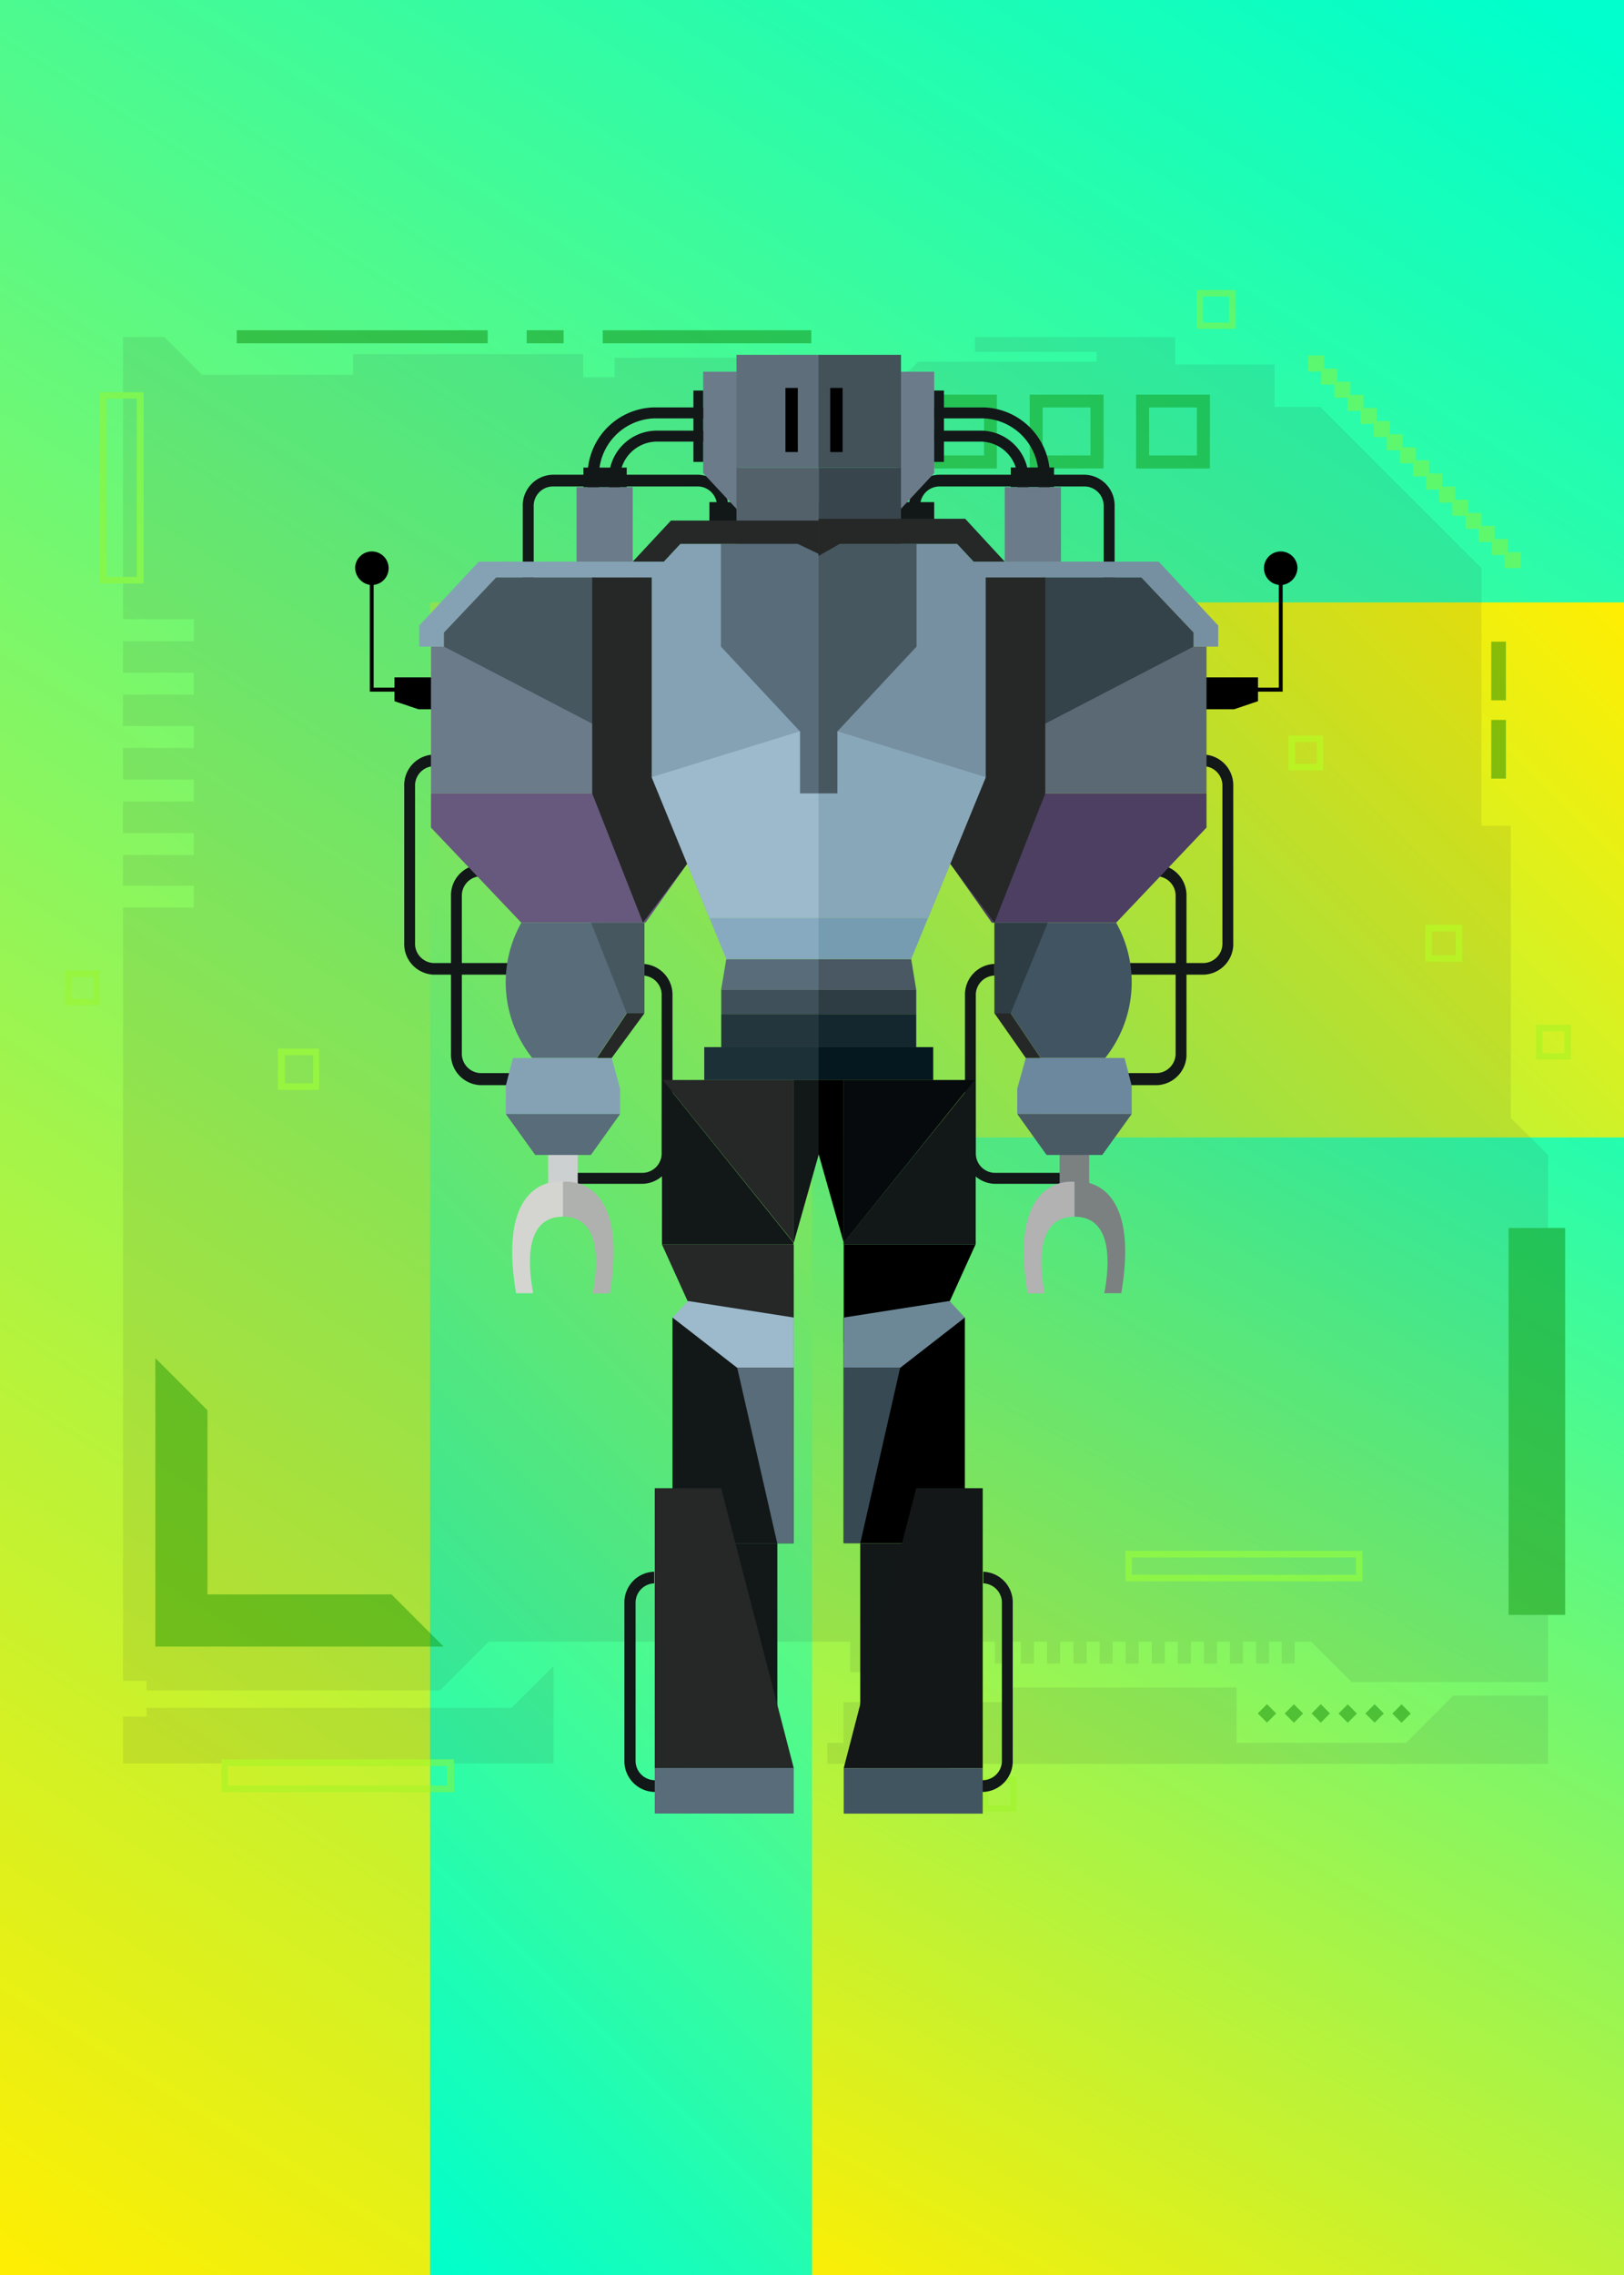 <svg xmlns="http://www.w3.org/2000/svg" xmlns:xlink="http://www.w3.org/1999/xlink" viewBox="0 0 148.25 207.55"><defs><linearGradient id="Degradado_sin_nombre_2" x1="139.68" y1="-0.46" x2="6.35" y2="211.54" gradientUnits="userSpaceOnUse"><stop offset="0" stop-color="#0fc"/><stop offset="1" stop-color="#ffee02"/></linearGradient><linearGradient id="Degradado_sin_nombre_2-2" x1="28.36" y1="196.65" x2="159.15" y2="65.86" xlink:href="#Degradado_sin_nombre_2"/><linearGradient id="Degradado_sin_nombre_2-3" x1="151.62" y1="81.54" x2="79.62" y2="213.54" xlink:href="#Degradado_sin_nombre_2"/></defs><title>Asset 148</title><g id="Layer_2" data-name="Layer 2"><g id="Layer_3" data-name="Layer 3"><rect width="148.25" height="207.55" style="fill:url(#Degradado_sin_nombre_2)"/><rect x="39.26" y="54.96" width="108.99" height="152.59" style="fill:url(#Degradado_sin_nombre_2-2)"/><rect x="74.13" y="103.77" width="74.13" height="103.78" style="fill:url(#Degradado_sin_nombre_2-3)"/><g style="opacity:0.45"><path d="M46.69,155.81,50.53,152v8.88H11.23V156.6h2.15v-.79ZM137.92,102V75.34h-2.68V51.84L120.52,37.12h-4.17V33.25h-9.07v-2.5H89v1.36h11.11V33H83.83l-1.64,1.64H72.57v-2H56.11v1.78H53.24V32.31h-21v1.88H18.43L15,30.75H11.23V56.5h6.46v2H11.23v2.87h6.46v2H11.23v2.87h6.46v2H11.23v2.88h6.46v2H11.23v2.88h6.46v2H11.23V80.8h6.46v2H11.23v70.55h2.15v.87H40.16l4.45-4.45h33v2.79H88.34v-2.79h2.48v2H92v-2H93.2v2h1.19v-2h1.19v2h1.19v-2H98v2h1.19v-2h1.19v2h1.19v-2h1.19v2h1.19v-2h1.19v2h1.19v-2h1.19v2h1.19v-2h1.19v2h1.19v-2h1.19v2h1.19v-2h1.19v2h1.19v-2H117v2h1.19v-2h1.5l3.68,3.68h17.95V105.37Zm-9.57,57H112.88v-5.05H92.21v1.34H77v3.71H75.52v1.92h65.8v-6.23h-8.66Z" style="fill:#2c2c30;opacity:0.2"/><rect x="115.07" y="155.73" width="1.19" height="1.19" transform="translate(144.41 -36.01) rotate(45)" style="fill:#097f00"/><rect x="117.53" y="155.73" width="1.19" height="1.19" transform="translate(145.13 -37.74) rotate(45)" style="fill:#097f00"/><rect x="119.98" y="155.73" width="1.19" height="1.19" transform="translate(145.85 -39.48) rotate(45)" style="fill:#097f00"/><rect x="122.44" y="155.73" width="1.19" height="1.19" transform="translate(146.57 -41.21) rotate(45)" style="fill:#097f00"/><rect x="124.89" y="155.73" width="1.19" height="1.19" transform="translate(147.29 -42.95) rotate(45)" style="fill:#097f00"/><rect x="127.35" y="155.73" width="1.19" height="1.19" transform="translate(148.01 -44.68) rotate(45)" style="fill:#097f00"/><rect x="137.72" y="112.03" width="5.16" height="35.3" style="fill:#097f00"/><rect x="55.02" y="30.13" width="19.04" height="1.19" style="fill:#097f00"/><rect x="48.08" y="30.13" width="3.37" height="1.19" transform="translate(99.53 61.45) rotate(180)" style="fill:#097f00"/><rect x="21.61" y="30.13" width="22.91" height="1.19" style="fill:#097f00"/><polygon points="14.18 150.22 40.5 150.22 35.74 145.46 18.94 145.46 18.94 128.66 14.18 123.9 14.18 150.22" style="fill:#097f00"/><rect x="136.13" y="58.54" width="1.34" height="5.35" style="fill:#097f00"/><rect x="136.13" y="65.68" width="1.34" height="5.35" style="fill:#097f00"/><path d="M84.27,36v6.74H91V36Zm5.56,5.55H85.46V37.17h4.37Z" style="fill:#097f00"/><path d="M94,36v6.74h6.74V36Zm5.55,5.55H95.18V37.17h4.36Z" style="fill:#097f00"/><path d="M103.71,36v6.74h6.74V36Zm5.55,5.55H104.9V37.17h4.36Z" style="fill:#097f00"/><polygon points="137.63 50.38 137.63 49.18 136.44 49.18 136.44 47.98 135.24 47.98 135.24 46.79 134.04 46.79 134.04 45.59 132.85 45.59 132.85 44.39 131.65 44.39 131.65 43.2 130.46 43.2 130.46 42 129.26 42 129.26 40.8 128.06 40.8 128.06 39.61 126.87 39.61 126.87 38.41 125.67 38.41 125.67 37.22 124.47 37.22 124.47 36.02 123.28 36.02 123.28 34.82 122.08 34.82 122.08 33.63 120.89 33.63 120.89 32.43 119.42 32.43 119.42 33.9 120.61 33.9 120.61 35.09 121.81 35.09 121.81 36.29 123.01 36.29 123.01 37.49 124.2 37.49 124.2 38.68 125.4 38.68 125.4 39.88 126.6 39.88 126.6 41.08 127.79 41.08 127.79 42.27 128.99 42.27 128.99 43.47 130.19 43.47 130.19 44.66 131.38 44.66 131.38 45.86 132.58 45.86 132.58 47.06 133.78 47.06 133.78 48.25 134.97 48.25 134.97 49.45 136.17 49.45 136.17 50.65 137.36 50.65 137.36 51.84 138.83 51.84 138.83 50.38 137.63 50.38" style="fill:#9bf424"/><path d="M29.14,99.14V95.67H25.37v3.77h3.77ZM26,96.27h2.58v2.57H26Zm76.75,48h21.61v-2.78H102.72Zm.59-2.18h20.43v1.58H103.31Zm26.77-54.34h3.38V84.37h-3.38Zm.6-2.78h2.18v2.18h-2.18Zm-9.92-15V67.11h-3.17v3.18h3.17Zm-2.57-2.28h2v2h-2ZM9.11,53.23h4V35.78h-4Zm.6-16.86h2.77V52.64H9.71ZM60.87,152.79h5v-5h-5Zm.6-4.37h3.76v3.77H61.47ZM20.22,163.5H41.44v-3H20.22Zm.59-2.38h20v1.78h-20Zm68.82,4.16H92.8v-3.17H89.63Zm.59-2.58h2v2h-2Zm50-69.21v3.17h3.17V93.49Zm.59.59h2v2h-2Zm-28-64.35V26.46h-3.57V30h3.57Zm-3-2.68h2.38v2.38h-2.38ZM5.94,91.71H9.11V88.53H5.94Zm.59-2.58h2v2h-2Z" style="fill:#9bf424"/></g><path d="M118.44,51.73a1.53,1.53,0,1,0-1.7,1.63v9.37h-2.36v.37h2.71V53.36A1.6,1.6,0,0,0,118.44,51.73Z"/><polygon points="112.65 64.71 114.84 63.97 114.84 61.8 106.73 61.8 106.73 64.71 112.65 64.71"/><path d="M32.42,51.73a1.53,1.53,0,1,1,1.69,1.63v9.37h2.37v.37H33.76V53.36A1.6,1.6,0,0,1,32.42,51.73Z"/><polygon points="38.21 64.71 36.01 63.97 36.01 61.8 44.12 61.8 44.12 64.71 38.21 64.71"/><rect x="64.76" y="45.81" width="20.52" height="2.03" style="fill:#121718"/><path d="M47.72,46.21v7.84h1V46.21a1.77,1.77,0,0,1,1.7-1.83H63.75a1.77,1.77,0,0,1,1.7,1.83h1a2.81,2.81,0,0,0-2.69-2.9H50.42A2.81,2.81,0,0,0,47.72,46.21Z" style="fill:#121718"/><path d="M43.86,99h7.31V97.9H43.86a1.77,1.77,0,0,1-1.7-1.83V81.77a1.77,1.77,0,0,1,1.7-1.83V78.88a2.8,2.8,0,0,0-2.69,2.89v14.3A2.8,2.8,0,0,0,43.86,99Z" style="fill:#121718"/><path d="M39.59,88.92H46.9V87.86H39.59A1.77,1.77,0,0,1,37.89,86V71.73a1.77,1.77,0,0,1,1.7-1.83V68.84a2.79,2.79,0,0,0-2.69,2.89V86A2.8,2.8,0,0,0,39.59,88.92Z" style="fill:#121718"/><path d="M58.7,108H51.39V107H58.7a1.77,1.77,0,0,0,1.7-1.83V90.84A1.77,1.77,0,0,0,58.7,89V87.94a2.81,2.81,0,0,1,2.69,2.9v14.29A2.81,2.81,0,0,1,58.7,108Z" style="fill:#121718"/><rect x="50.04" y="101.83" width="2.7" height="9.01" style="fill:#cdd0d0"/><polygon points="74.76 50.55 72.82 49.62 62.11 49.62 60.6 51.24 43.7 51.24 38.27 57.07 38.27 58.99 40.53 58.99 40.53 57.71 45.29 52.69 59.49 52.69 59.49 70.9 64.76 83.75 74.76 83.75 74.76 50.55" style="fill:#85a2b5"/><path d="M56.59,47.33h-1V43.81a4.38,4.38,0,0,1,4.22-4.52h6.28v1H59.86a3.4,3.4,0,0,0-3.27,3.5Z" style="fill:#121718"/><path d="M54.64,48.14h-1V43.59a6.22,6.22,0,0,1,6-6.42h6.68v1H59.68a5.23,5.23,0,0,0-5,5.4Z" style="fill:#121718"/><polygon points="39.34 58.99 39.34 72.39 54.29 72.39 54.29 52.69 45.29 52.69 40.53 57.71 40.53 58.99 39.34 58.99" style="fill:#6b7b8a"/><polygon points="39.34 72.39 39.34 75.5 47.59 84.18 58.93 84.18 62.73 78.8 59.49 70.9 59.49 52.69 54.29 52.69 54.29 72.39 39.34 72.39" style="fill:#67587d"/><rect x="52.63" y="44.44" width="5.13" height="6.8" style="fill:#6b7b8a"/><polygon points="64.19 33.91 64.19 43.16 67.47 46.68 67.47 33.91 64.19 33.91" style="fill:#6b7b8a"/><polygon points="74.72 42.66 74.72 50.53 72.82 49.62 67.23 49.62 67.23 42.66 74.72 42.66" style="fill:#53616a"/><polygon points="74.76 32.37 74.76 50.55 74.74 50.54 74.72 50.53 74.72 42.66 67.23 42.66 67.23 32.37 74.76 32.37" style="fill:#5e6f7b"/><rect x="63.3" y="35.63" width="0.89" height="6.51" style="fill:#121718"/><rect x="53.26" y="42.66" width="3.95" height="1.78" style="fill:#121718"/><polygon points="74.76 72.39 74.76 50.55 72.82 49.62 65.81 49.62 65.81 58.99 73.02 66.72 73.02 72.39 74.76 72.39" style="fill:#586c7a"/><polygon points="74.76 87.5 66.3 87.5 65.83 90.31 74.76 90.31 74.76 87.5" style="fill:#586c7a"/><path d="M47.59,84.18a11.06,11.06,0,0,0,1,12.34h5.87l2.73-4.08H58.7V84.18Z" style="fill:#586c7a"/><rect x="65.84" y="90.31" width="8.92" height="2.21" style="fill:#3f505a"/><rect x="65.84" y="92.52" width="8.92" height="3.01" style="fill:#23353d"/><rect x="64.29" y="95.53" width="10.47" height="3.01" style="fill:#1b3037"/><polygon points="74.76 83.75 64.76 83.75 66.3 87.5 74.76 87.5 74.76 83.75" style="fill:#87aac0"/><polygon points="46.82 96.52 55.84 96.52 56.61 99.33 56.61 101.63 46.17 101.63 46.17 99.07 46.82 96.52" style="fill:#85a2b5"/><polygon points="46.17 101.63 48.86 105.37 53.94 105.37 56.61 101.63 46.17 101.63" style="fill:#586c7a"/><polygon points="40.53 58.99 54.29 66.14 54.29 52.69 45.29 52.69 40.53 57.71 40.53 58.99" style="fill:#475760"/><path d="M51.39,111v-3.2s-6.14-.88-4.28,10.18h1.56C48.19,115.44,47.85,111,51.39,111Z" style="fill:#d4d5d1"/><path d="M54.11,118h1.56c1.86-11.06-4.28-10.18-4.28-10.18V111C54.93,111,54.59,115.44,54.11,118Z" style="fill:#aeb1ae"/><polygon points="72.46 98.53 60.49 98.53 72.46 113.38 72.46 98.53" style="fill:#252827"/><path d="M60.49,98.54h-.06v15h12v-.16Z" style="fill:#121718"/><polyline points="72.46 113.54 72.46 122.49 64.49 122.49 60.43 113.54" style="fill:#252827"/><polygon points="74.76 98.53 74.76 105.25 72.46 113.38 72.46 98.53 74.76 98.53" style="fill:#121718"/><rect x="61.39" y="120.2" width="11.07" height="20.6" style="fill:#121718"/><rect x="62.73" y="140.79" width="8.23" height="20.51" style="fill:#121718"/><polygon points="59.77 135.77 65.83 135.77 72.46 161.31 59.77 161.31 59.77 135.77" style="fill:#252827"/><polygon points="54.06 72.39 58.7 84.18 62.73 78.8 59.49 70.9 59.49 52.69 54.06 52.69 54.06 72.39" style="fill:#252827"/><polygon points="57.76 51.24 61.25 47.49 74.76 47.49 74.76 50.55 72.82 49.62 62.11 49.62 60.6 51.24 57.76 51.24" style="fill:#252827"/><path d="M59.72,163.48H67v-1.07H59.72a1.77,1.77,0,0,1-1.7-1.83v-14.3a1.77,1.77,0,0,1,1.7-1.83v-1.06A2.8,2.8,0,0,0,57,146.28v14.3A2.81,2.81,0,0,0,59.72,163.48Z" style="fill:#121718"/><rect x="59.77" y="161.3" width="12.69" height="4.15" style="fill:#586c7a"/><polygon points="73.02 66.72 59.49 70.9 64.76 83.75 74.76 83.75 74.76 72.39 73.02 72.39 73.02 66.72" style="fill:#9cbacc"/><polygon points="61.39 120.2 62.8 118.69 72.46 120.2 72.46 124.79 67.3 124.79 61.39 120.2" style="fill:#9cbacc"/><polygon points="67.3 124.79 70.95 140.79 72.46 140.79 72.46 124.79 67.3 124.79" style="fill:#586c7a"/><path d="M101.75,46.21v7.84h-1V46.21a1.77,1.77,0,0,0-1.7-1.83H85.73A1.77,1.77,0,0,0,84,46.21H83a2.8,2.8,0,0,1,2.69-2.9H99.06A2.81,2.81,0,0,1,101.75,46.21Z" style="fill:#121718"/><path d="M105.61,99h-7.3V97.9h7.3a1.78,1.78,0,0,0,1.71-1.83V81.77a1.78,1.78,0,0,0-1.71-1.83V78.88a2.8,2.8,0,0,1,2.7,2.89v14.3A2.8,2.8,0,0,1,105.61,99Z" style="fill:#121718"/><path d="M109.89,88.92h-7.31V87.86h7.31a1.77,1.77,0,0,0,1.7-1.83V71.73a1.77,1.77,0,0,0-1.7-1.83V68.84a2.8,2.8,0,0,1,2.69,2.89V86A2.8,2.8,0,0,1,109.89,88.92Z" style="fill:#121718"/><path d="M90.78,108h7.31V107H90.78a1.77,1.77,0,0,1-1.7-1.83V90.84A1.77,1.77,0,0,1,90.78,89V87.94a2.8,2.8,0,0,0-2.69,2.9v14.29A2.8,2.8,0,0,0,90.78,108Z" style="fill:#121718"/><rect x="96.74" y="101.83" width="2.7" height="9.01" transform="translate(196.17 212.67) rotate(180)" style="fill:#7b8081"/><polygon points="74.72 50.55 76.66 49.62 87.37 49.62 88.88 51.24 105.77 51.24 111.21 57.07 111.21 58.99 108.95 58.99 108.95 57.71 104.19 52.69 89.99 52.69 89.99 70.9 84.72 83.75 74.72 83.75 74.72 50.55" style="fill:#7690a1"/><path d="M92.89,47.33h1V43.81a4.38,4.38,0,0,0-4.22-4.52H83.34v1h6.28a3.4,3.4,0,0,1,3.27,3.5Z" style="fill:#121718"/><path d="M94.84,48.14h1V43.59a6.23,6.23,0,0,0-6-6.42H83.11v1H89.8a5.23,5.23,0,0,1,5,5.4Z" style="fill:#121718"/><polygon points="110.14 58.99 110.14 72.39 95.18 72.39 95.18 52.69 104.19 52.69 108.95 57.71 108.95 58.99 110.14 58.99" style="fill:#5a6974"/><polygon points="110.14 72.39 110.14 75.5 101.89 84.18 90.54 84.18 86.75 78.8 89.99 70.9 89.99 52.69 95.18 52.69 95.18 72.39 110.14 72.39" style="fill:#4d3f62"/><rect x="91.72" y="44.44" width="5.13" height="6.8" transform="translate(188.57 95.68) rotate(180)" style="fill:#6b7b8a"/><polygon points="85.28 33.91 85.28 43.16 82 46.68 82 33.91 85.28 33.91" style="fill:#6b7b8a"/><polygon points="82.25 42.66 82.25 49.62 76.66 49.62 74.76 50.53 74.76 42.66 82.25 42.66" style="fill:#38454c"/><polygon points="82.25 32.37 82.25 42.66 74.76 42.66 74.76 50.53 74.74 50.54 74.72 50.55 74.72 32.37 82.25 32.37" style="fill:#435158"/><rect x="85.29" y="35.63" width="0.89" height="6.51" transform="translate(171.46 77.77) rotate(180)" style="fill:#121718"/><rect x="92.26" y="42.66" width="3.95" height="1.78" transform="translate(188.48 87.09) rotate(180)" style="fill:#121718"/><polygon points="74.72 72.39 74.72 50.55 76.66 49.62 83.67 49.62 83.67 58.99 76.45 66.72 76.45 72.39 74.72 72.39" style="fill:#475760"/><polygon points="74.72 87.5 83.18 87.5 83.64 90.31 74.72 90.31 74.72 87.5" style="fill:#495863"/><path d="M101.89,84.18a11.09,11.09,0,0,1-1,12.34H95l-2.73-4.08H90.78V84.18Z" style="fill:#415462"/><rect x="74.72" y="90.31" width="8.92" height="2.21" style="fill:#2e3d44"/><rect x="74.72" y="92.52" width="8.92" height="3.01" style="fill:#15272e"/><rect x="74.72" y="95.53" width="10.47" height="3.01" style="fill:#05181f"/><polygon points="74.72 83.75 84.72 83.75 83.18 87.5 74.72 87.5 74.72 83.75" style="fill:#769cb1"/><polygon points="102.66 96.52 93.64 96.52 92.86 99.33 92.86 101.63 103.31 101.63 103.31 99.07 102.66 96.52" style="fill:#6b889e"/><polygon points="103.31 101.63 100.62 105.37 95.54 105.37 92.86 101.63 103.31 101.63" style="fill:#495a65"/><polygon points="108.95 58.99 95.18 66.14 95.18 52.69 104.19 52.69 108.95 57.71 108.95 58.99" style="fill:#34424a"/><path d="M98.09,111v-3.2s6.14-.88,4.27,10.18h-1.55C101.29,115.44,101.63,111,98.09,111Z" style="fill:#7b8081"/><path d="M95.37,118H93.81c-1.86-11.06,4.28-10.18,4.28-10.18V111C94.55,111,94.88,115.44,95.37,118Z" style="fill:#b1b2b1"/><polygon points="77.02 98.53 88.98 98.53 77.02 113.38 77.02 98.53" style="fill:#060a0c"/><path d="M89,98.54h.07v15H77v-.16Z" style="fill:#121718"/><polyline points="77.02 113.54 77.02 122.49 84.99 122.49 89.05 113.54"/><polygon points="74.72 98.53 74.72 105.25 77.02 113.38 77.02 98.53 74.72 98.53"/><rect x="77.02" y="120.2" width="11.07" height="20.6" transform="translate(165.1 260.99) rotate(180)"/><rect x="78.52" y="140.79" width="8.23" height="20.51" transform="translate(165.28 302.1) rotate(180)" style="fill:#121718"/><polygon points="89.71 135.77 83.64 135.77 77.02 161.31 89.71 161.31 89.71 135.77" style="fill:#131717"/><polygon points="95.42 72.39 90.78 84.18 86.75 78.8 89.99 70.9 89.99 52.69 95.42 52.69 95.42 72.39" style="fill:#252827"/><polygon points="91.72 51.24 88.11 47.33 74.72 47.33 74.72 50.72 76.66 49.62 87.37 49.62 88.88 51.24 91.72 51.24" style="fill:#252827"/><path d="M89.76,163.48H82.45v-1.07h7.31a1.77,1.77,0,0,0,1.7-1.83v-14.3a1.77,1.77,0,0,0-1.7-1.83v-1.06a2.8,2.8,0,0,1,2.69,2.89v14.3A2.81,2.81,0,0,1,89.76,163.48Z" style="fill:#121718"/><rect x="77.02" y="161.3" width="12.69" height="4.15" transform="translate(166.73 326.76) rotate(180)" style="fill:#415561"/><polygon points="76.45 66.72 89.99 70.9 84.72 83.75 74.72 83.75 74.72 72.39 76.45 72.39 76.45 66.72" style="fill:#88a7b9"/><polygon points="88.08 120.2 86.68 118.69 77.02 120.2 77.02 124.79 82.17 124.79 88.08 120.2" style="fill:#6c8897"/><polygon points="82.17 124.79 78.53 140.79 77.02 140.79 77.02 124.79 82.17 124.79" style="fill:#374a54"/><polygon points="57.22 92.44 53.96 84.18 58.83 84.18 58.83 92.44 57.22 92.44" style="fill:#475760"/><polygon points="92.26 92.44 95.65 84.18 90.78 84.18 90.78 92.44 92.26 92.44" style="fill:#2e3d44"/><polygon points="55.84 96.52 58.83 92.44 57.22 92.44 54.49 96.52 55.84 96.52" style="fill:#252827"/><polygon points="90.78 92.44 93.64 96.52 94.99 96.52 92.26 92.44 90.78 92.44" style="fill:#252827"/><rect x="71.7" y="35.39" width="1.13" height="5.85"/><rect x="75.79" y="35.39" width="1.13" height="5.85"/><line x1="74.76" y1="42.66" x2="74.72" y2="42.66" style="fill:none"/><line x1="83.93" y1="42.66" x2="82.25" y2="42.66" style="fill:none"/><line x1="67.23" y1="42.66" x2="66.14" y2="42.66" style="fill:none"/></g></g></svg>